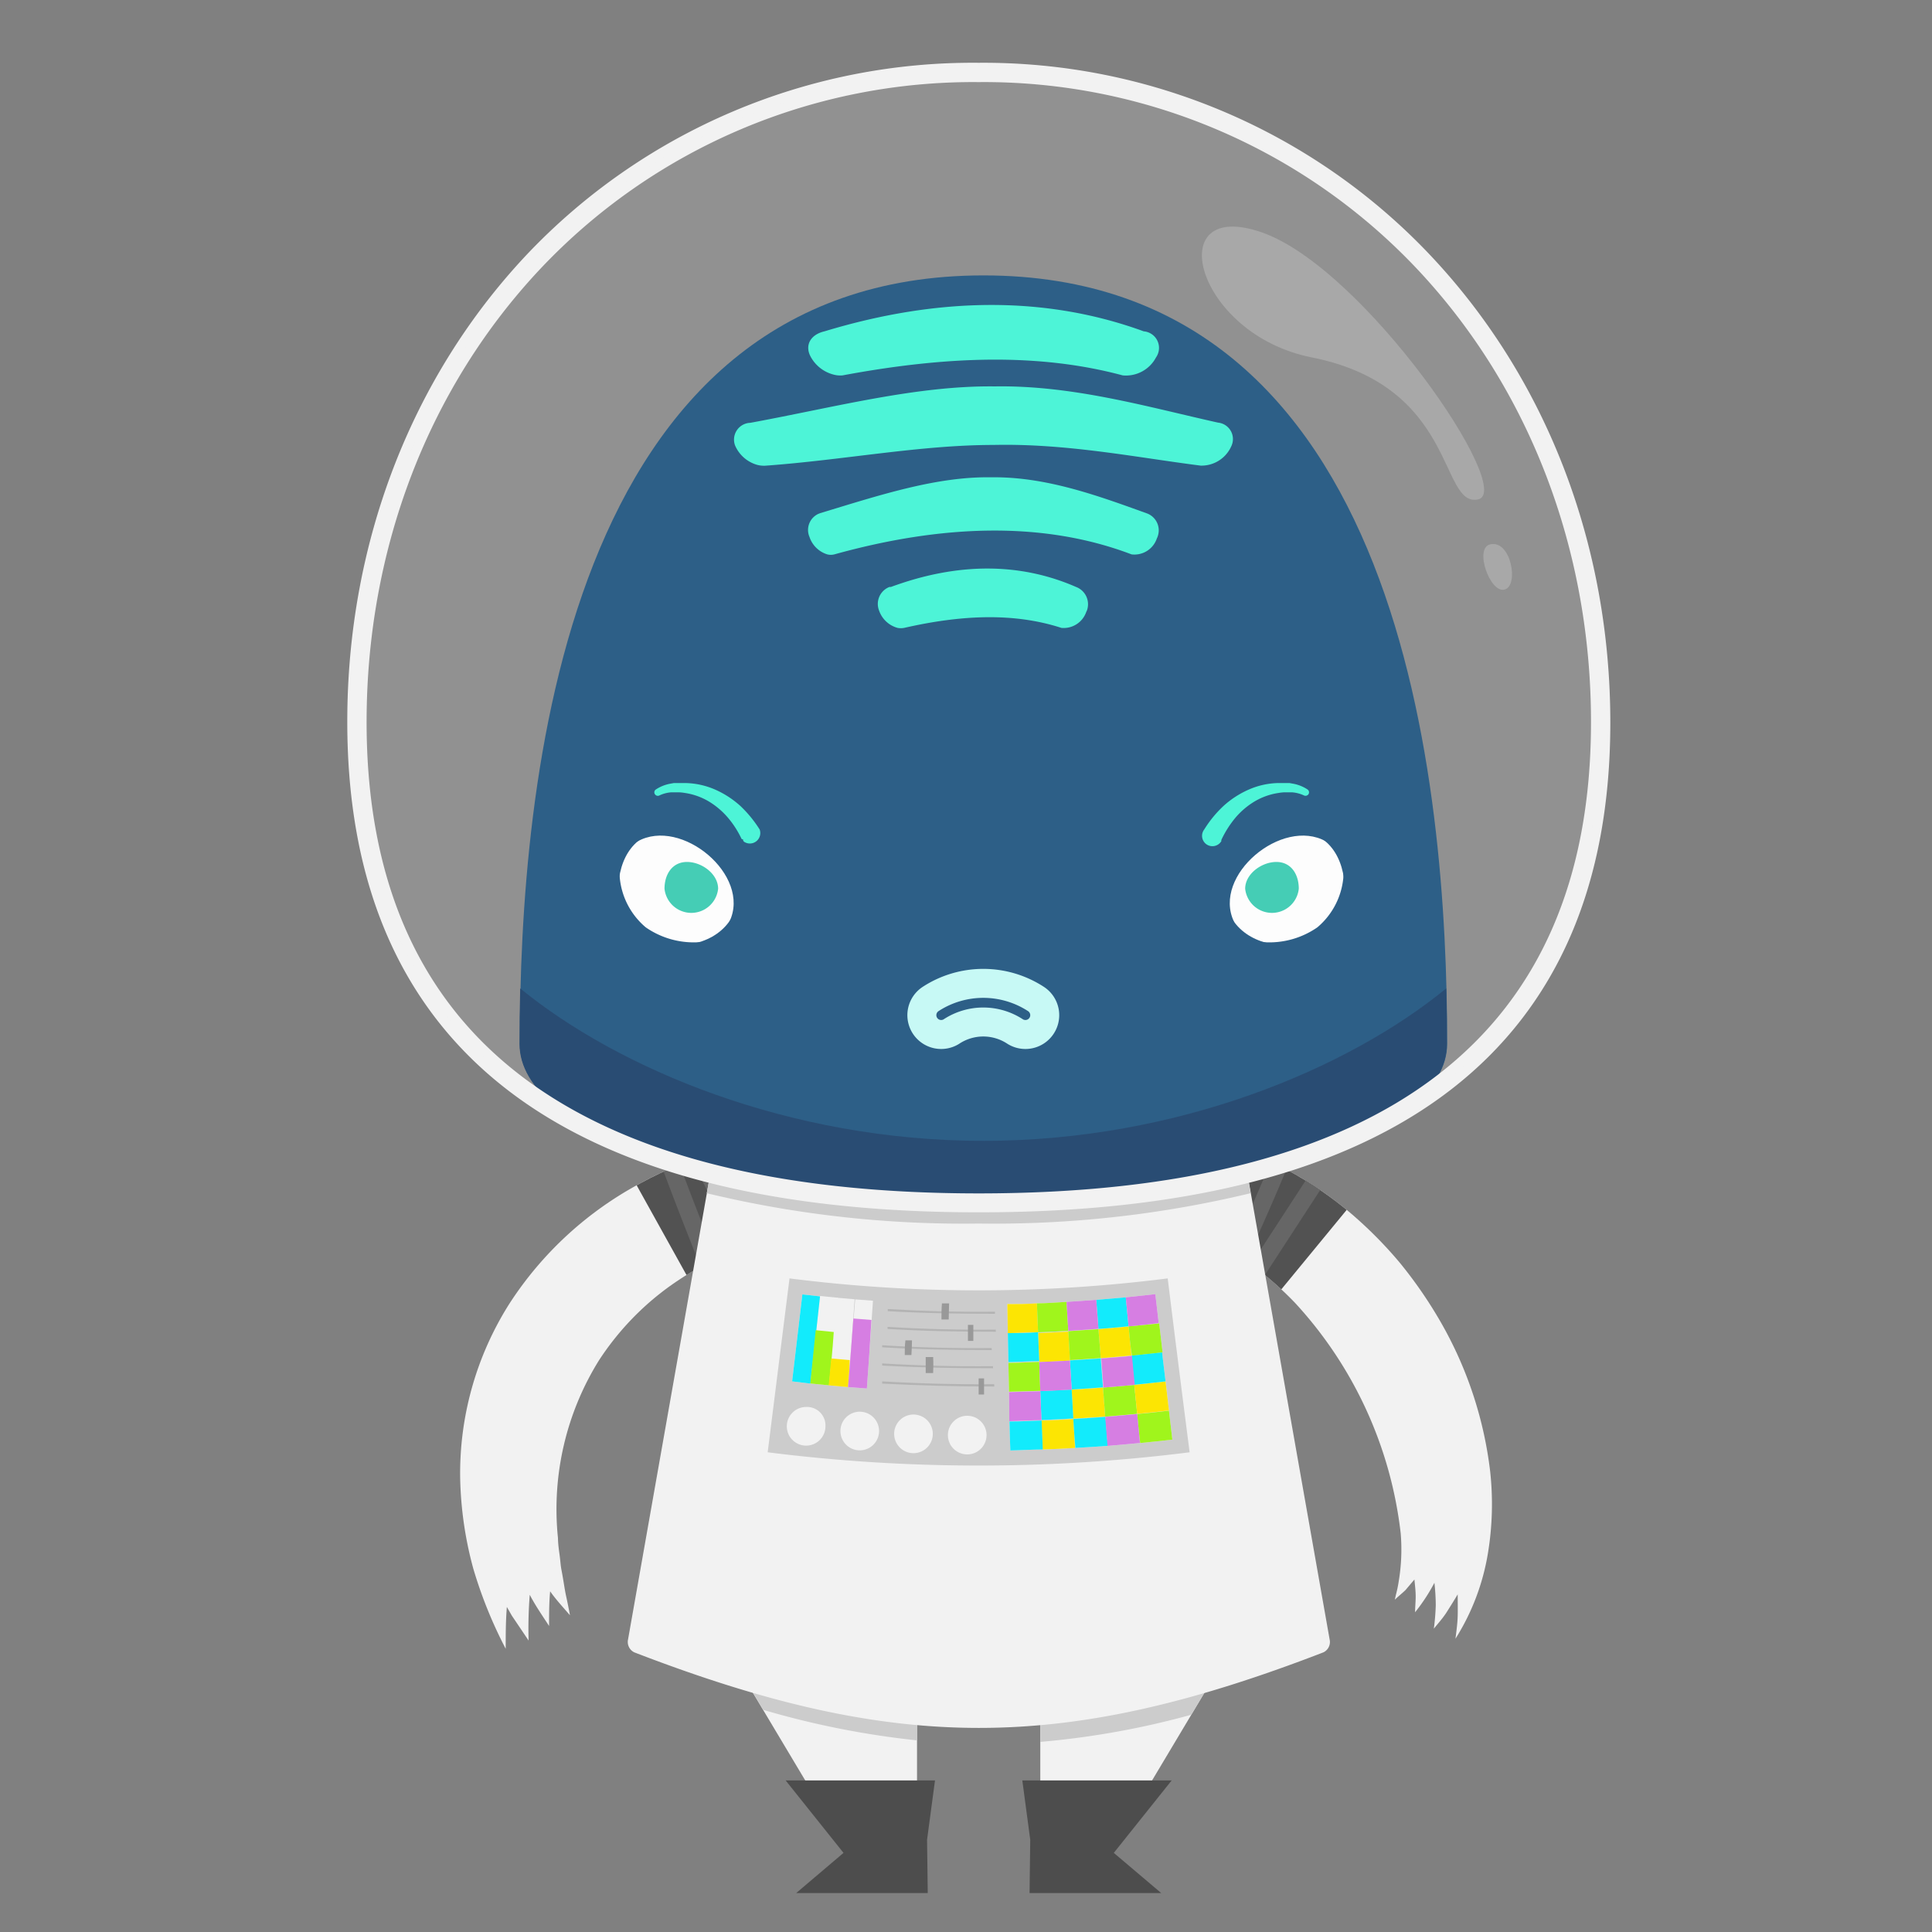 <svg xmlns="http://www.w3.org/2000/svg" xmlns:xlink="http://www.w3.org/1999/xlink" viewBox="0 0 200 200"><rect x="0" y="0" width="200" height="200" fill="#808080" stroke="none"/><defs><style>.cls-1,.cls-21,.cls-22,.cls-23{fill:#f2f2f2;}.cls-2{fill:#ccc;}.cls-3{fill:#4d4d4d;}.cls-4{clip-path:url(#clip-path);}.cls-5{fill:#525252;}.cls-17,.cls-18,.cls-6{fill:none;}.cls-6{stroke:#666;stroke-width:1.8px;}.cls-18,.cls-22,.cls-6{stroke-miterlimit:10;}.cls-7{clip-path:url(#clip-path-2);}.cls-8{fill:#fce503;}.cls-9{fill:#a0f51c;}.cls-10{fill:#12ebfc;}.cls-11{fill:#d67ee2;}.cls-12{fill:#b3b3b3;}.cls-13{fill:#999;}.cls-14{fill:#0b4574;}.cls-15{fill:#062f5d;}.cls-16{fill:#30f5d2;}.cls-17{stroke:#bffaf6;stroke-linejoin:round;stroke-width:7px;}.cls-17,.cls-18{stroke-linecap:round;}.cls-18{stroke:#0b4574;}.cls-19{fill:#fff;}.cls-20{fill:#27c7aa;}.cls-21{opacity:0.15;}.cls-21,.cls-23{isolation:isolate;}.cls-22{stroke:#f2f2f2;}.cls-23{opacity:0.24;}</style><clipPath id="clip-path"><path class="cls-1" d="M59,167.21s-.13-.77-.43-2.14c-.14-.68-.25-1.54-.44-2.51-.1-.49-.12-1-.2-1.58s-.16-1.14-.17-1.77A29.17,29.17,0,0,1,62,140.83a28.83,28.83,0,0,1,7.34-7.69,36.94,36.94,0,0,1,7.47-4.09,41.82,41.82,0,0,1,5.34-1.76l2-.47-.77-9.35a43.47,43.47,0,0,0-8.72,1.61,40.47,40.47,0,0,0-8.33,3.39,36.79,36.79,0,0,0-13.58,12.46,32.8,32.8,0,0,0-5.11,18.26A38.4,38.4,0,0,0,49,162.4a46.11,46.11,0,0,0,3.35,8.28c0-1.49,0-2.88.12-4.33l.52.91.58.86,1.15,1.71a43.67,43.67,0,0,1,.12-4.74c.59,1.14,1.32,2.18,2,3.23,0-1.23,0-2.39.11-3.59C57.56,165.61,58.31,166.4,59,167.21Z"/></clipPath><clipPath id="clip-path-2"><path class="cls-1" d="M144.39,165.6l.11-.49a12.46,12.46,0,0,0,.29-1.38,20,20,0,0,0,.21-5,42.27,42.27,0,0,0-10.94-23.86,35.1,35.1,0,0,0-5.67-4.78,36,36,0,0,0-4.22-2.4L123,127.1c-.27-.13-.41-.18-.41-.18l2.32-9.08a37,37,0,0,1,7.61,2.88,39.06,39.06,0,0,1,6.74,4.4,43.19,43.19,0,0,1,5.64,5.59,45.5,45.5,0,0,1,4.44,6.5,40.58,40.58,0,0,1,4.92,15.1,31.17,31.17,0,0,1-.24,8.54,23.78,23.78,0,0,1-3.35,8.79c.1-.81.21-1.59.23-2.35s0-1.52,0-2.24c-.37.62-.76,1.24-1.14,1.84s-.88,1.15-1.33,1.71a23.34,23.34,0,0,0,.2-2.44,21.55,21.55,0,0,0-.14-2.31,19,19,0,0,1-2,3.05c0-.6.07-1.17.06-1.74s-.08-1.12-.13-1.65l-.93,1.1C145.08,165,144.72,165.28,144.39,165.6Z"/></clipPath></defs><title>captain-angry</title><g id="suit"><polygon class="cls-1" points="107.69 172.66 107.69 194.86 112.96 194.86 126.22 172.66 107.69 172.66"/><polygon class="cls-1" points="94.93 172.66 94.93 194.86 89.66 194.86 76.4 172.66 94.93 172.66"/><path class="cls-2" d="M79,177a89.46,89.46,0,0,0,15.91,3.16v-7.54H76.4Z"/><path class="cls-2" d="M123.32,177.51l2.9-4.85H107.69v7.66A86.56,86.56,0,0,0,123.32,177.51Z"/><polygon class="cls-3" points="96.79 184.31 81.33 184.31 87.32 191.81 82.42 195.97 96.04 195.97 95.97 190.45 96.79 184.31"/><polygon class="cls-3" points="105.83 184.31 121.29 184.31 115.3 191.81 120.21 195.97 106.58 195.97 106.65 190.45 105.83 184.31"/><path class="cls-1" d="M59,167.21s-.13-.77-.43-2.14c-.14-.68-.25-1.54-.44-2.51-.1-.49-.12-1-.2-1.58s-.16-1.14-.17-1.77A29.17,29.17,0,0,1,62,140.83a28.83,28.83,0,0,1,7.34-7.69,36.94,36.94,0,0,1,7.47-4.09,41.82,41.82,0,0,1,5.34-1.76l2-.47-.77-9.35a43.47,43.47,0,0,0-8.72,1.61,40.47,40.47,0,0,0-8.33,3.39,36.79,36.79,0,0,0-13.58,12.46,32.8,32.8,0,0,0-5.11,18.26A38.4,38.4,0,0,0,49,162.4a46.11,46.11,0,0,0,3.35,8.28c0-1.49,0-2.88.12-4.33l.52.91.58.86,1.15,1.71a43.67,43.67,0,0,1,.12-4.74c.59,1.14,1.32,2.18,2,3.23,0-1.23,0-2.39.11-3.59C57.56,165.61,58.31,166.4,59,167.21Z"/><g class="cls-4"><path class="cls-5" d="M95,133.38a33.16,33.16,0,0,0-11.29-.75,28.37,28.37,0,0,0-10.47,3.27l-8.58-15.44a48.08,48.08,0,0,1,34.51-4.24Z"/><path class="cls-6" d="M67.52,115.43q4.19,11.73,9.09,23.16a24,24,0,0,1,.61-3.2,25.34,25.34,0,0,1,1-3.23,143.69,143.69,0,0,0-7-14.67,45.55,45.55,0,0,1,8.26-3.4,144.35,144.35,0,0,0,.87,18.26,29.94,29.94,0,0,1,5.91-.72q-.55-8.4-1.47-16.8"/></g><path class="cls-1" d="M144.39,165.6l.11-.49a12.46,12.46,0,0,0,.29-1.38,20,20,0,0,0,.21-5,42.27,42.27,0,0,0-10.94-23.86,35.1,35.1,0,0,0-5.67-4.78,36,36,0,0,0-4.22-2.4L123,127.1c-.27-.13-.41-.18-.41-.18l2.32-9.08a37,37,0,0,1,7.61,2.88,39.06,39.06,0,0,1,6.74,4.4,43.19,43.19,0,0,1,5.64,5.59,45.5,45.5,0,0,1,4.44,6.5,40.58,40.58,0,0,1,4.92,15.1,31.17,31.17,0,0,1-.24,8.54,23.78,23.78,0,0,1-3.35,8.79c.1-.81.21-1.59.23-2.35s0-1.52,0-2.24c-.37.62-.76,1.24-1.14,1.84s-.88,1.15-1.33,1.71a23.34,23.34,0,0,0,.2-2.44,21.55,21.55,0,0,0-.14-2.31,19,19,0,0,1-2,3.05c0-.6.07-1.17.06-1.74s-.08-1.12-.13-1.65l-.93,1.1C145.08,165,144.72,165.28,144.39,165.6Z"/><g class="cls-7"><path class="cls-5" d="M130.07,136.6a26.58,26.58,0,0,0-3.92-2.63,22.64,22.64,0,0,0-13.66-2.39l-2.18-17.53a41.65,41.65,0,0,1,16.38,1.21,40.39,40.39,0,0,1,7.75,3.12,43.73,43.73,0,0,1,6.85,4.58Z"/><path class="cls-6" d="M137.6,120.11l-11,16.9a22.9,22.9,0,0,0-.11-3.3q3.78-7.8,7-15.81a31.11,31.11,0,0,0-3.22.18q-3.46,7.11-6.53,14.38a12.05,12.05,0,0,0-1.19-1.18l-.63-.58-.68-.53a134.35,134.35,0,0,1,5.26-13.48c-1.14-.36-2.31-.55-3.47-.81s-2.35-.36-3.52-.47q-.3,7.14-.89,14.29"/></g><path class="cls-1" d="M137,171.05c-27,10.43-44.3,10.43-71.34,0a1.2,1.2,0,0,1-.64-1.36l9.57-54.19h53.48l9.57,54.2A1.19,1.19,0,0,1,137,171.05Z"/><path class="cls-2" d="M73.16,123.52a113.26,113.26,0,0,0,28.15,3.14,113.26,113.26,0,0,0,28.15-3.14l-1.41-8H74.58Z"/><path class="cls-2" d="M81.73,132.34a155.44,155.44,0,0,0,39.15,0q1.11,9,2.27,18a174.45,174.45,0,0,1-43.68,0Z"/><path class="cls-1" d="M104.28,135c1,0,2,0,3.06-.08l.12,3c-1,0-2.09.07-3.13.09C104.31,137,104.29,136,104.28,135Z"/><path class="cls-1" d="M107.47,138l3.13-.15c.05,1,.11,2,.17,3-1.06.06-2.13.12-3.19.15Z"/><path class="cls-1" d="M113.71,137.59c1-.08,2.09-.17,3.12-.27l.3,3-3.18.28Z"/><path class="cls-1" d="M110.94,143.86c1.11-.06,2.16-.14,3.24-.22l.23,3c-1.11.08-2.22.16-3.33.22C111.06,145.88,111,144.87,110.94,143.86Z"/><path class="cls-1" d="M107.34,134.92c1,0,2-.09,3.07-.15l.18,3c-1,.06-2.09.11-3.13.15Z"/><path class="cls-1" d="M110.59,137.8l3.12-.21.24,3-3.19.21C110.71,139.82,110.65,138.81,110.59,137.8Z"/><path class="cls-1" d="M116.83,137.3,120,137l.35,3c-1,.13-2.11.24-3.17.35C117,139.33,116.93,138.33,116.83,137.3Z"/><path class="cls-1" d="M104.39,141.08c1.06,0,2.13-.06,3.19-.1l.11,3-3.24.09Z"/><path class="cls-1" d="M114.18,143.64c1.11-.08,2.16-.18,3.24-.28l.3,3c-1.11.11-2.21.2-3.31.29Z"/><path class="cls-1" d="M117.72,146.38c1.11-.1,2.19-.22,3.29-.35.11,1,.23,2,.35,3-1.11.12-2.22.25-3.33.35C117.91,148.4,117.81,147.39,117.72,146.38Z"/><path class="cls-1" d="M117.42,143.36c1.08-.11,2.15-.22,3.24-.35l.35,3c-1.11.13-2.22.25-3.29.35Z"/><path class="cls-1" d="M107.81,147.05c1.11,0,2.21-.09,3.3-.16l.18,3c-1.11.07-2.23.12-3.36.16Z"/><path class="cls-1" d="M113.48,134.56l3.06-.26c.1,1,.19,2,.29,3-1,.1-2.08.19-3.12.27C113.64,136.58,113.57,135.57,113.48,134.56Z"/><path class="cls-1" d="M104.33,138c1,0,2.09,0,3.13-.09l.12,3c-1.06,0-2.13.08-3.19.1C104.37,140.08,104.35,139.05,104.33,138Z"/><path class="cls-1" d="M110.76,140.83c1.07-.06,2.13-.14,3.19-.21l.23,3c-1.08.08-2.16.16-3.24.22Z"/><path class="cls-1" d="M117.13,140.34l3.17-.34c.12,1,.23,2,.36,3-1.11.13-2.16.24-3.24.35C117.32,142.35,117.23,141.34,117.13,140.34Z"/><path class="cls-1" d="M107.69,144l3.25-.16c.06,1,.12,2,.17,3-1.11.07-2.21.12-3.3.16Z"/><path class="cls-1" d="M104.5,147.15c1.11,0,2.22-.06,3.33-.1l.12,3c-1.11,0-2.23.08-3.36.1C104.54,149.17,104.53,148.16,104.5,147.15Z"/><path class="cls-1" d="M111.11,146.89c1.11-.06,2.22-.14,3.33-.22l.24,3c-1.11.08-2.23.16-3.36.22C111.23,148.91,111.17,147.9,111.11,146.89Z"/><path class="cls-1" d="M110.41,134.77c1-.06,2-.13,3.07-.21.07,1,.16,2,.23,3l-3.12.21Z"/><path class="cls-1" d="M116.54,134.3l3.06-.33c.11,1,.23,2,.35,3-1,.12-2.08.24-3.12.34C116.73,136.31,116.64,135.3,116.54,134.3Z"/><path class="cls-1" d="M114,140.63q1.59-.12,3.18-.27c.1,1,.19,2,.29,3l-3.24.28Z"/><path class="cls-1" d="M104.45,144.11l3.24-.09.12,3c-1.11,0-2.22.08-3.33.1C104.49,146.13,104.46,145.12,104.45,144.11Z"/><path class="cls-1" d="M107.58,141l3.18-.15.18,3c-1.08.07-2.16.12-3.25.16Z"/><path class="cls-1" d="M114.41,146.67c1.11-.09,2.21-.18,3.31-.29.09,1,.19,2,.29,3q-1.67.16-3.36.3Z"/><path class="cls-8" d="M104.28,135c1,0,2,0,3.06-.08l.12,3c-1,0-2.09.07-3.13.09C104.31,137,104.29,136,104.28,135Z"/><path class="cls-8" d="M107.47,138l3.13-.15c.05,1,.11,2,.17,3-1.06.06-2.13.12-3.19.15Z"/><path class="cls-8" d="M113.71,137.59c1-.08,2.09-.17,3.12-.27l.3,3-3.18.28Z"/><path class="cls-8" d="M110.94,143.86c1.11-.06,2.16-.14,3.24-.22l.23,3c-1.11.08-2.22.16-3.33.22C111.06,145.88,111,144.87,110.94,143.86Z"/><path class="cls-9" d="M107.34,134.92c1,0,2-.09,3.07-.15l.18,3c-1,.06-2.09.11-3.13.15Z"/><path class="cls-9" d="M110.59,137.8l3.12-.21.24,3-3.19.21C110.71,139.82,110.65,138.81,110.59,137.8Z"/><path class="cls-9" d="M116.83,137.3,120,137l.35,3c-1,.13-2.11.24-3.17.35C117,139.33,116.93,138.33,116.83,137.3Z"/><path class="cls-9" d="M104.39,141.08c1.06,0,2.13-.06,3.19-.1l.11,3-3.24.09Z"/><path class="cls-9" d="M114.18,143.64c1.11-.08,2.16-.18,3.24-.28l.3,3c-1.11.11-2.21.2-3.31.29Z"/><path class="cls-9" d="M117.72,146.38c1.11-.1,2.19-.22,3.29-.35.11,1,.23,2,.35,3-1.11.12-2.22.25-3.33.35C117.91,148.4,117.81,147.39,117.72,146.38Z"/><path class="cls-8" d="M117.42,143.36c1.08-.11,2.15-.22,3.24-.35l.35,3c-1.11.13-2.22.25-3.29.35Z"/><path class="cls-8" d="M107.81,147.05c1.11,0,2.21-.09,3.3-.16l.18,3c-1.11.07-2.23.12-3.36.16Z"/><path class="cls-10" d="M113.48,134.56l3.06-.26c.1,1,.19,2,.29,3-1,.1-2.08.19-3.12.27C113.64,136.58,113.57,135.57,113.48,134.56Z"/><path class="cls-10" d="M104.33,138c1,0,2.09,0,3.13-.09l.12,3c-1.06,0-2.13.08-3.19.1C104.37,140.08,104.35,139.05,104.33,138Z"/><path class="cls-10" d="M110.76,140.83c1.07-.06,2.13-.14,3.19-.21l.23,3c-1.08.08-2.16.16-3.24.22Z"/><path class="cls-10" d="M117.13,140.34l3.17-.34c.12,1,.23,2,.36,3-1.11.13-2.16.24-3.24.35C117.32,142.35,117.23,141.34,117.13,140.34Z"/><path class="cls-10" d="M107.69,144l3.25-.16c.06,1,.12,2,.17,3-1.11.07-2.21.12-3.3.16Z"/><path class="cls-10" d="M104.5,147.15c1.11,0,2.22-.06,3.33-.1l.12,3c-1.11,0-2.23.08-3.36.1C104.54,149.17,104.53,148.16,104.5,147.15Z"/><path class="cls-10" d="M111.11,146.89c1.11-.06,2.22-.14,3.33-.22l.24,3c-1.11.08-2.23.16-3.36.22C111.23,148.91,111.17,147.9,111.11,146.89Z"/><path class="cls-11" d="M110.41,134.77c1-.06,2-.13,3.07-.21.07,1,.16,2,.23,3l-3.12.21Z"/><path class="cls-11" d="M116.54,134.3l3.06-.33c.11,1,.23,2,.35,3-1,.12-2.08.24-3.12.34C116.73,136.31,116.64,135.3,116.54,134.3Z"/><path class="cls-11" d="M114,140.63q1.59-.12,3.18-.27c.1,1,.19,2,.29,3l-3.24.28Z"/><path class="cls-11" d="M104.45,144.11l3.24-.09.12,3c-1.11,0-2.22.08-3.33.1C104.49,146.13,104.46,145.12,104.45,144.11Z"/><path class="cls-11" d="M107.58,141l3.18-.15.18,3c-1.08.07-2.16.12-3.25.16Z"/><path class="cls-11" d="M114.41,146.67c1.11-.09,2.21-.18,3.31-.29.09,1,.19,2,.29,3q-1.67.16-3.36.3Z"/><path class="cls-1" d="M102.12,148.4a2,2,0,1,1-1.8-1.83A2,2,0,0,1,102.12,148.4Z"/><path class="cls-1" d="M96.56,148.33a2,2,0,1,1-1.73-1.88A2,2,0,0,1,96.56,148.33Z"/><path class="cls-1" d="M91,148.08a2,2,0,1,1-1.65-1.91A2,2,0,0,1,91,148.08Z"/><path class="cls-1" d="M85.45,147.65a2,2,0,1,1-2-2h.2A1.91,1.91,0,0,1,85.45,147.65Z"/><path class="cls-1" d="M83.9,143.23,82,143c.35-3,.7-6,1.06-9l1.83.2Z"/><path class="cls-1" d="M85.82,143.41l-1.94-.19,1-9.06,1.84.18C86.4,137.37,86.12,140.4,85.82,143.41Z"/><path class="cls-1" d="M87.79,143.59l-2-.18q.44-4.53.85-9.07l1.83.16Q88.17,139.06,87.79,143.59Z"/><path class="cls-1" d="M89.74,143.74l-1.95-.15q.38-4.53.74-9.08l1.84.14Z"/><path class="cls-10" d="M83.9,143.23,82,143c.35-3,.7-6,1.06-9l1.83.2Z"/><path class="cls-9" d="M85.82,143.41l-1.94-.19q.28-2.78.56-5.52l1.87.19C86.19,139.74,86,141.58,85.82,143.41Z"/><path class="cls-8" d="M87.79,143.59l-2-.18c.09-.92.18-1.84.26-2.78l1.91.17C87.94,141.74,87.87,142.67,87.79,143.59Z"/><path class="cls-11" d="M89.74,143.74l-1.95-.15c.19-2.36.38-4.73.55-7.1l1.87.15Q90,140.18,89.74,143.74Z"/><path class="cls-12" d="M103,136c-3.7,0-7.4-.05-11.1-.27v-.22c3.7.22,7.4.32,11.1.28Z"/><path class="cls-13" d="M98.21,136.59h-.75c0-.55,0-1.11.05-1.66h.74Z"/><path class="cls-12" d="M103.09,137.86c-3.74,0-7.48-.06-11.21-.29v-.21q5.59.34,11.2.28Z"/><path class="cls-13" d="M100.76,138.81h-.56v-1.66h.56Z"/><path class="cls-12" d="M102.67,139.76c-3.78,0-7.57-.06-11.35-.29v-.21c3.78.23,7.55.33,11.33.29Z"/><path class="cls-13" d="M94.35,140.27l-.69,0c0-.51,0-1,.07-1.52l.68,0C94.4,139.26,94.38,139.77,94.35,140.27Z"/><path class="cls-12" d="M102.8,141.64c-3.83,0-7.65-.06-11.48-.28v-.22c3.82.23,7.65.33,11.47.29Z"/><path class="cls-13" d="M96.6,142.14h-.77l0-1.66h.77C96.63,141,96.62,141.6,96.6,142.14Z"/><path class="cls-12" d="M102.93,143.53q-5.81,0-11.61-.3V143q5.79.34,11.6.29Z"/><path class="cls-13" d="M101.87,144.36h-.56v-1.67h.56Z"/></g><g id="head"><path class="cls-14" d="M149.81,108.06c0,9.39-21.5,16.48-48,16.48s-48-7.09-48-16.48c0-26.51,4.39-79.55,48-79.55S149.81,81.55,149.81,108.06Z"/><path class="cls-15" d="M101.79,118.1c-20.1,0-37.79-7.48-47.94-15.78-.05,2-.07,3.94-.07,5.74,0,9.39,21.5,16.48,48,16.48s48-7.09,48-16.48c0-1.8,0-3.72-.07-5.74C139.58,110.62,121.9,118.1,101.79,118.1Z"/><path class="cls-16" d="M78.41,48.13a3.55,3.55,0,0,1-2.31-2,1.74,1.74,0,0,1,1.57-2.36C86.42,42.16,94.87,39.9,103,40c8.09-.13,15.81,2.13,23.09,3.75a1.71,1.71,0,0,1,1.37,2.45,3.37,3.37,0,0,1-3.17,2c-6.69-.85-13.87-2.31-21.43-2.14-7.57,0-15.51,1.56-23.65,2.15A2.84,2.84,0,0,1,78.41,48.13Z"/><path class="cls-16" d="M85.64,57.39a2.82,2.82,0,0,1-1.84-1.8,1.83,1.83,0,0,1,.93-2.4l.18-.07c6.11-1.85,12-3.8,17.68-3.71,5.66-.08,11,1.88,16.15,3.74a1.87,1.87,0,0,1,1.1,2.39,1.08,1.08,0,0,1-.08.19,2.45,2.45,0,0,1-2.62,1.66c-9.12-3.47-19.62-3.1-30.77,0A1.5,1.5,0,0,1,85.64,57.39Z"/><path class="cls-16" d="M86.26,38.77a3.76,3.76,0,0,1-2.42-2c-.51-1.16.16-2.16,1.51-2.47,12-3.64,23.08-3.64,33.05,0A1.72,1.72,0,0,1,119.67,37a3.52,3.52,0,0,1-3.45,1.86c-8.71-2.34-18.31-2-29,0A2.7,2.7,0,0,1,86.26,38.77Z"/><path class="cls-16" d="M92.92,65A2.81,2.81,0,0,1,91,63.2a1.88,1.88,0,0,1,1.08-2.44l.15,0c6.92-2.55,13.37-2.53,19.16,0a1.91,1.91,0,0,1,1.12,2.46l-.06.12A2.47,2.47,0,0,1,109.88,65C105,63.42,99.6,63.63,93.59,65A1.89,1.89,0,0,1,92.92,65Z"/><g id="mad"><path class="cls-17" d="M106.15,105.09a8,8,0,0,0-8.72,0"/><path class="cls-18" d="M106.15,105.09a8,8,0,0,0-8.72,0"/><path class="cls-19" d="M139.21,92.21c0,3.44-2.77,5.62-6.23,5.62s-6.24-2.18-6.24-5.62S130.56,86,134,86,139.21,88.76,139.21,92.21Z"/><path class="cls-19" d="M64,92.21c0,3.44,2.77,5.62,6.24,5.62s6.23-2.18,6.23-5.62S72.69,86,69.24,86,64,88.76,64,92.21Z"/><path class="cls-20" d="M134.45,92a2.79,2.79,0,0,1-5.55,0c0-1.53,1.7-2.77,3.23-2.77S134.45,90.51,134.45,92Z"/><path class="cls-20" d="M68.79,92a2.79,2.79,0,0,0,5.55,0c0-1.53-1.69-2.77-3.22-2.77S68.79,90.51,68.79,92Z"/><path class="cls-16" d="M76.77,86.85a9.91,9.91,0,0,0-1.42-2.21,8.09,8.09,0,0,0-2-1.69,6.78,6.78,0,0,0-2.5-.87,3.88,3.88,0,0,0-.67-.06h-.34l-.34,0a3.44,3.44,0,0,0-1.23.32h0a.36.36,0,0,1-.49-.15h0a.35.35,0,0,1,.11-.46,4,4,0,0,1,1.49-.6l.38-.07.39,0q.39,0,.78,0a8.08,8.08,0,0,1,3.06.66,9.78,9.78,0,0,1,2.65,1.71,12.49,12.49,0,0,1,2,2.44A1.08,1.08,0,0,1,77,87.12a.86.86,0,0,0-.07-.1l0-.11Z"/><path class="cls-16" d="M126.48,86.85a10.67,10.67,0,0,1,1.42-2.21,8,8,0,0,1,2-1.69,6.78,6.78,0,0,1,2.5-.87,3.71,3.71,0,0,1,.67-.06h.33l.34,0a3.55,3.55,0,0,1,1.24.32h0a.37.37,0,0,0,.49-.15h0a.36.36,0,0,0-.11-.46,4,4,0,0,0-1.49-.6l-.39-.07-.39,0q-.39,0-.78,0a8,8,0,0,0-3,.66,9.63,9.63,0,0,0-2.65,1.71,11.82,11.82,0,0,0-2,2.44,1.07,1.07,0,1,0,1.7,1.31l.07-.1,0-.11Z"/><path class="cls-14" d="M66,87.1c4.53-2.54,11.81,3.52,9.51,8.31s5.28-5,5.28-5L75.7,87.54,72.14,85.1l-4-.54s-2.62-.1-3.51,1.68S64.28,88.07,66,87.1Z"/><path class="cls-14" d="M137.26,87.1c-4.53-2.54-11.81,3.52-9.52,8.31s-5.28-5-5.28-5l5.1-2.91,3.56-2.44,4-.54s2.62-.1,3.51,1.68S139,88.07,137.26,87.1Z"/><path class="cls-14" d="M139.08,90.63A7.65,7.65,0,0,1,136.37,96a8.72,8.72,0,0,1-5.63,1.53c-1.55-.17.63,1.57,3.34,1.76s8.44-5.61,8.44-5.61l-1.46-3.3S139,88.48,139.08,90.63Z"/><path class="cls-14" d="M64.14,90.63A7.65,7.65,0,0,0,66.85,96a8.71,8.71,0,0,0,5.62,1.53c1.56-.17-.62,1.57-3.33,1.76s-8.44-5.61-8.44-5.61l1.46-3.3S64.21,88.48,64.14,90.63Z"/></g></g><g id="helmet"><path class="cls-21" d="M165.7,74.75c0,37.18-27.23,49.79-64.38,49.79S37,111.92,37,74.75,64.13,7.45,101.3,7.45,165.7,37.58,165.7,74.75Z"/><path class="cls-22" d="M101.32,125c-43,0-64.87-16.92-64.87-50.29,0-18.29,6.53-35.32,18.37-47.93A63.07,63.07,0,0,1,101.3,7a63.12,63.12,0,0,1,46.5,19.87c11.86,12.62,18.4,29.64,18.4,47.93C166.2,108.12,144.37,125,101.32,125ZM101.3,8A62.08,62.08,0,0,0,55.55,27.51c-11.67,12.42-18.1,29.2-18.1,47.24,0,32.7,21.49,49.29,63.87,49.29s63.88-16.59,63.88-49.29c0-18-6.44-34.82-18.13-47.24A62.12,62.12,0,0,0,101.3,8Z"/><path class="cls-23" d="M130.66,24.07C141.21,27.77,157,50.88,153,51.7S150.88,40,135.8,37C123.7,34.61,120.1,20.36,130.66,24.07Z"/><path class="cls-23" d="M154.27,56.35c2.15-.49,3,4.26,1.49,4.68S152.57,56.72,154.27,56.35Z"/></g></svg>